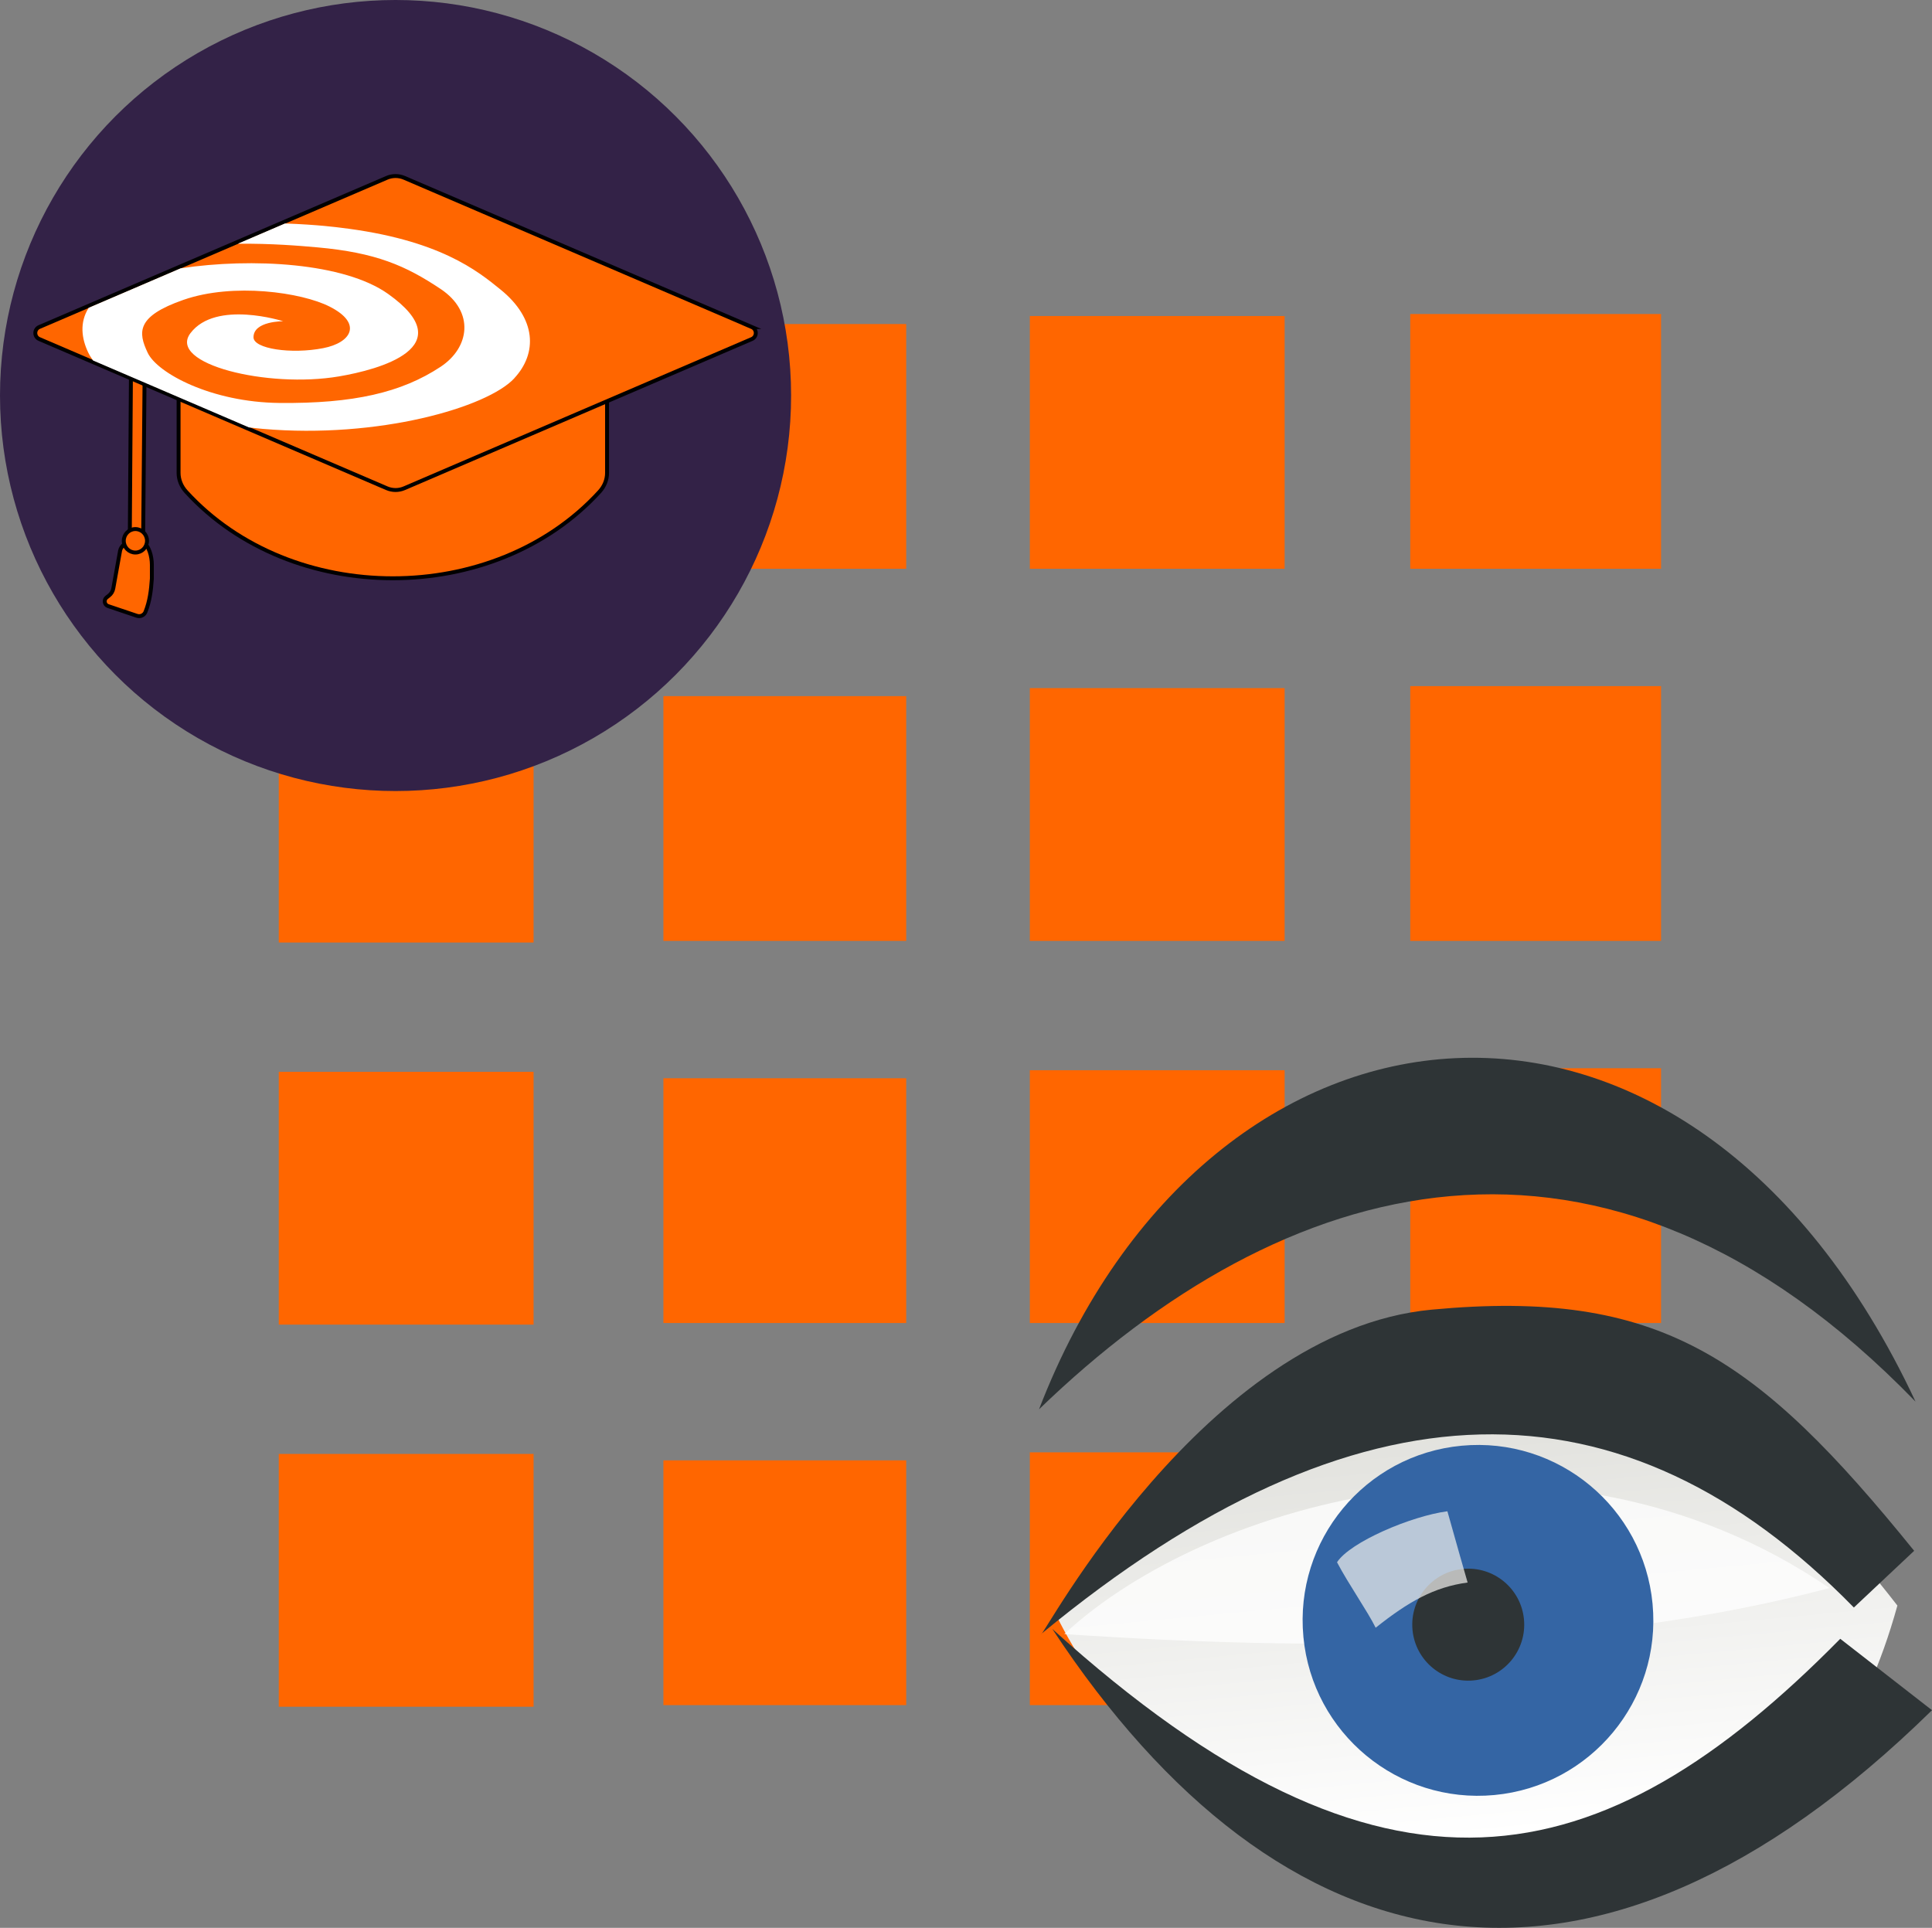<?xml version="1.0" encoding="UTF-8"?>
<svg id="Layer_2" data-name="Layer 2" xmlns="http://www.w3.org/2000/svg" xmlns:xlink="http://www.w3.org/1999/xlink" viewBox="0 0 494 492.97">
  <rect x="0" y="0" width="494" height="492.97" fill="#808080" stroke="none"/>
  <defs>
    <style>
      .cls-1 {
        fill: url(#linear-gradient);
      }

      .cls-1, .cls-2, .cls-3, .cls-4 {
        fill-rule: evenodd;
      }

      .cls-5 {
        fill: #fff;
      }

      .cls-6, .cls-7 {
        fill: #f60;
      }

      .cls-8 {
        fill: #332247;
      }

      .cls-9 {
        fill: #3465a4;
      }

      .cls-10, .cls-4 {
        fill: #2e3436;
      }

      .cls-2 {
        fill: rgba(255, 255, 255, .75);
      }

      .cls-7 {
        stroke: #000;
        stroke-miterlimit: 10;
      }

      .cls-3 {
        fill: rgba(238, 238, 236, .72);
      }
    </style>
    <linearGradient id="linear-gradient" x1="3188.94" y1="-1152.38" x2="3188.94" y2="-1472.64" gradientTransform="translate(-499.18 -10.44) rotate(-5.35) scale(.26 -.38)" gradientUnits="userSpaceOnUse">
      <stop offset="0" stop-color="#ddddd8"/>
      <stop offset="1" stop-color="#fff"/>
    </linearGradient>
  </defs>
  <g id="matrix_visualizer" data-name="matrix visualizer">
    <g id="layer1">
      <rect id="rect16304" class="cls-6" x="71.28" y="81.21" width="65.15" height="64.64"/>
      <rect id="rect16325" class="cls-6" x="169.63" y="82.86" width="62.08" height="62.59"/>
      <rect id="rect16327" class="cls-6" x="263.32" y="80.81" width="65.15" height="64.64"/>
      <rect id="rect16329" class="cls-6" x="360.59" y="80.3" width="64.13" height="65.15"/>
      <rect id="rect17925" class="cls-6" x="71.28" y="176.37" width="65.15" height="64.64"/>
      <rect id="rect17927" class="cls-6" x="169.63" y="178.01" width="62.08" height="62.59"/>
      <rect id="rect17929" class="cls-6" x="263.32" y="175.96" width="65.15" height="64.64"/>
      <rect id="rect17931" class="cls-6" x="360.59" y="175.45" width="64.13" height="65.15"/>
      <rect id="rect17933" class="cls-6" x="71.28" y="274.08" width="65.15" height="64.64"/>
      <rect id="rect17935" class="cls-6" x="169.63" y="275.72" width="62.08" height="62.59"/>
      <rect id="rect17937" class="cls-6" x="263.32" y="273.67" width="65.15" height="64.64"/>
      <rect id="rect17939" class="cls-6" x="360.59" y="273.16" width="64.13" height="65.15"/>
      <rect id="rect17941" class="cls-6" x="71.28" y="371.79" width="65.15" height="64.64"/>
      <rect id="rect17943" class="cls-6" x="169.63" y="373.43" width="62.08" height="62.59"/>
      <rect id="rect17945" class="cls-6" x="263.32" y="371.38" width="65.15" height="64.64"/>
      <rect id="rect17947" class="cls-6" x="360.59" y="370.87" width="64.13" height="65.15"/>
    </g>
    <g id="layer1-2" data-name="layer1">
      <path id="path52252" class="cls-1" d="m270.14,413.18c79.78-125.76,165.26-66.96,215.01-2.62-33.69,122.06-173.11,86.86-215.01,2.62Z"/>
      <path id="path2844" class="cls-2" d="m272.12,417.85c64.08,4.31,134.75,4.43,195.64-11.77-70.38-47.98-159.36-21.98-195.64,11.77Z"/>
      <path id="path52221" class="cls-9" d="m422.55,410.17c2.32,24.65-15.79,46.52-40.44,48.84-24.65,2.32-46.52-15.79-48.84-40.44,0-.01,0-.02,0-.04-2.32-24.65,15.79-46.52,40.44-48.84,24.65-2.32,46.52,15.79,48.84,40.44v.04Z"/>
      <path id="path52223" class="cls-10" d="m389.67,414.11c.74,7.87-5.04,14.85-12.91,15.59-7.87.74-14.85-5.04-15.59-12.91,0,0,0,0,0-.01-.74-7.87,5.04-14.85,12.91-15.59,7.87-.74,14.85,5.04,15.59,12.91h0Z"/>
      <path id="path52225" class="cls-3" d="m375.26,404.67s-3.59-12.48-5.17-18.22c-9.24,1.21-24.9,7.87-28.22,13.04,2.95,5.61,7.75,12.44,9.88,16.74,8.38-6.67,14.96-10.41,23.51-11.56Z"/>
      <path id="path52217" class="cls-4" d="m266.27,417.79c81.07-66.85,148.93-66.86,207.75-6.73l15.42-14.5c-40.2-49.68-65.18-67.12-123.35-61.67-58.16,5.45-99.85,84.68-99.83,82.9Z"/>
      <path id="path52227" class="cls-4" d="m269.06,416.53c84.95,76.86,140.49,64.46,201.48,2.53l23.46,18.26c-87.23,85.55-166.71,67.65-224.94-20.79Z"/>
      <path id="path52229" class="cls-4" d="m489.79,358.41c-58.22-124.43-180.79-110.43-224.12,1.97,61.97-59.94,143.83-84.79,224.12-1.97Z"/>
    </g>
  </g>
  <g id="edu">
    <g>
      <circle class="cls-8" cx="101.14" cy="101.14" r="101.14"/>
      <path class="cls-7" d="m45.66,87.27l54.78,23.61,54.78-23.61v33.66c0,1.75-.68,3.44-1.93,4.81h0c-26.95,29.51-78.75,29.51-105.7,0h0c-1.25-1.37-1.93-3.07-1.93-4.81v-33.66Z"/>
      <path class="cls-7" d="m33.5,93.31l-.32,45.1c-.92.09-2.29,1.36-2.47,2.39l-1.74,9.66c-.13.73-.52,1.39-1.11,1.84l-.6.47c-.79.62-.58,1.89.37,2.21l7.38,2.49c.89.3,1.85-.15,2.2-1.03h0c1.07-2.7,1.42-5.44,1.62-8.5v-3.51c0-2.16-.77-5.04-2.24-5.63l.4-44.95c-.73-.67-2.63-.98-3.5-.54Z"/>
      <path class="cls-7" d="m192.23,83.62l-88.84-38.14c-1.44-.62-3.07-.62-4.5,0L10.05,83.62c-1.36.58-1.36,2.5,0,3.08l88.84,38.14c1.44.62,3.07.62,4.5,0l88.84-38.14c1.36-.58,1.36-2.5,0-3.08Z"/>
      <path class="cls-5" d="m131.49,96.73c5.96-6.41,5.69-15.25-3.52-22.7-5.83-4.72-15.6-12.79-41.03-15.82-.24-.03-5.84-.79-14.08-1.06l-12.05,5.18c8.55-.1,15.93.53,20.31.92,14.97,1.34,22.62,4.67,31.61,10.69,8.63,5.8,7.4,14.91-.07,19.85-9.98,6.6-22.29,9.44-41.23,9.25-17.42-.18-31.23-7.64-33.67-12.84-2.47-5.21-2.96-9.31,9.14-13.52,12.78-4.45,30.25-1.91,37.38,1.72,8.53,4.32,5.55,9.24-1.65,10.63-8.23,1.6-17.81.15-17.81-2.77-.03-4.2,7.6-4.11,7.6-4.11,0,0-17.24-5.52-23.72,3.04-5.96,7.87,19.74,14.17,37.98,11.06,10.15-1.72,31.7-7.46,12.57-21.08-11.2-7.99-34.81-9.3-53.05-6.56l-23.52,10.1c-2.4,3.77-1.79,7.9-.17,11.34.31.66.75,1.38,1.28,2.13l39.85,17.11c1.17.14,2.34.27,3.57.38,29.51,2.56,57.36-5.46,64.29-12.93Z"/>
      <ellipse class="cls-7" cx="34.62" cy="138.29" rx="2.97" ry="3"/>
    </g>
  </g>
</svg>